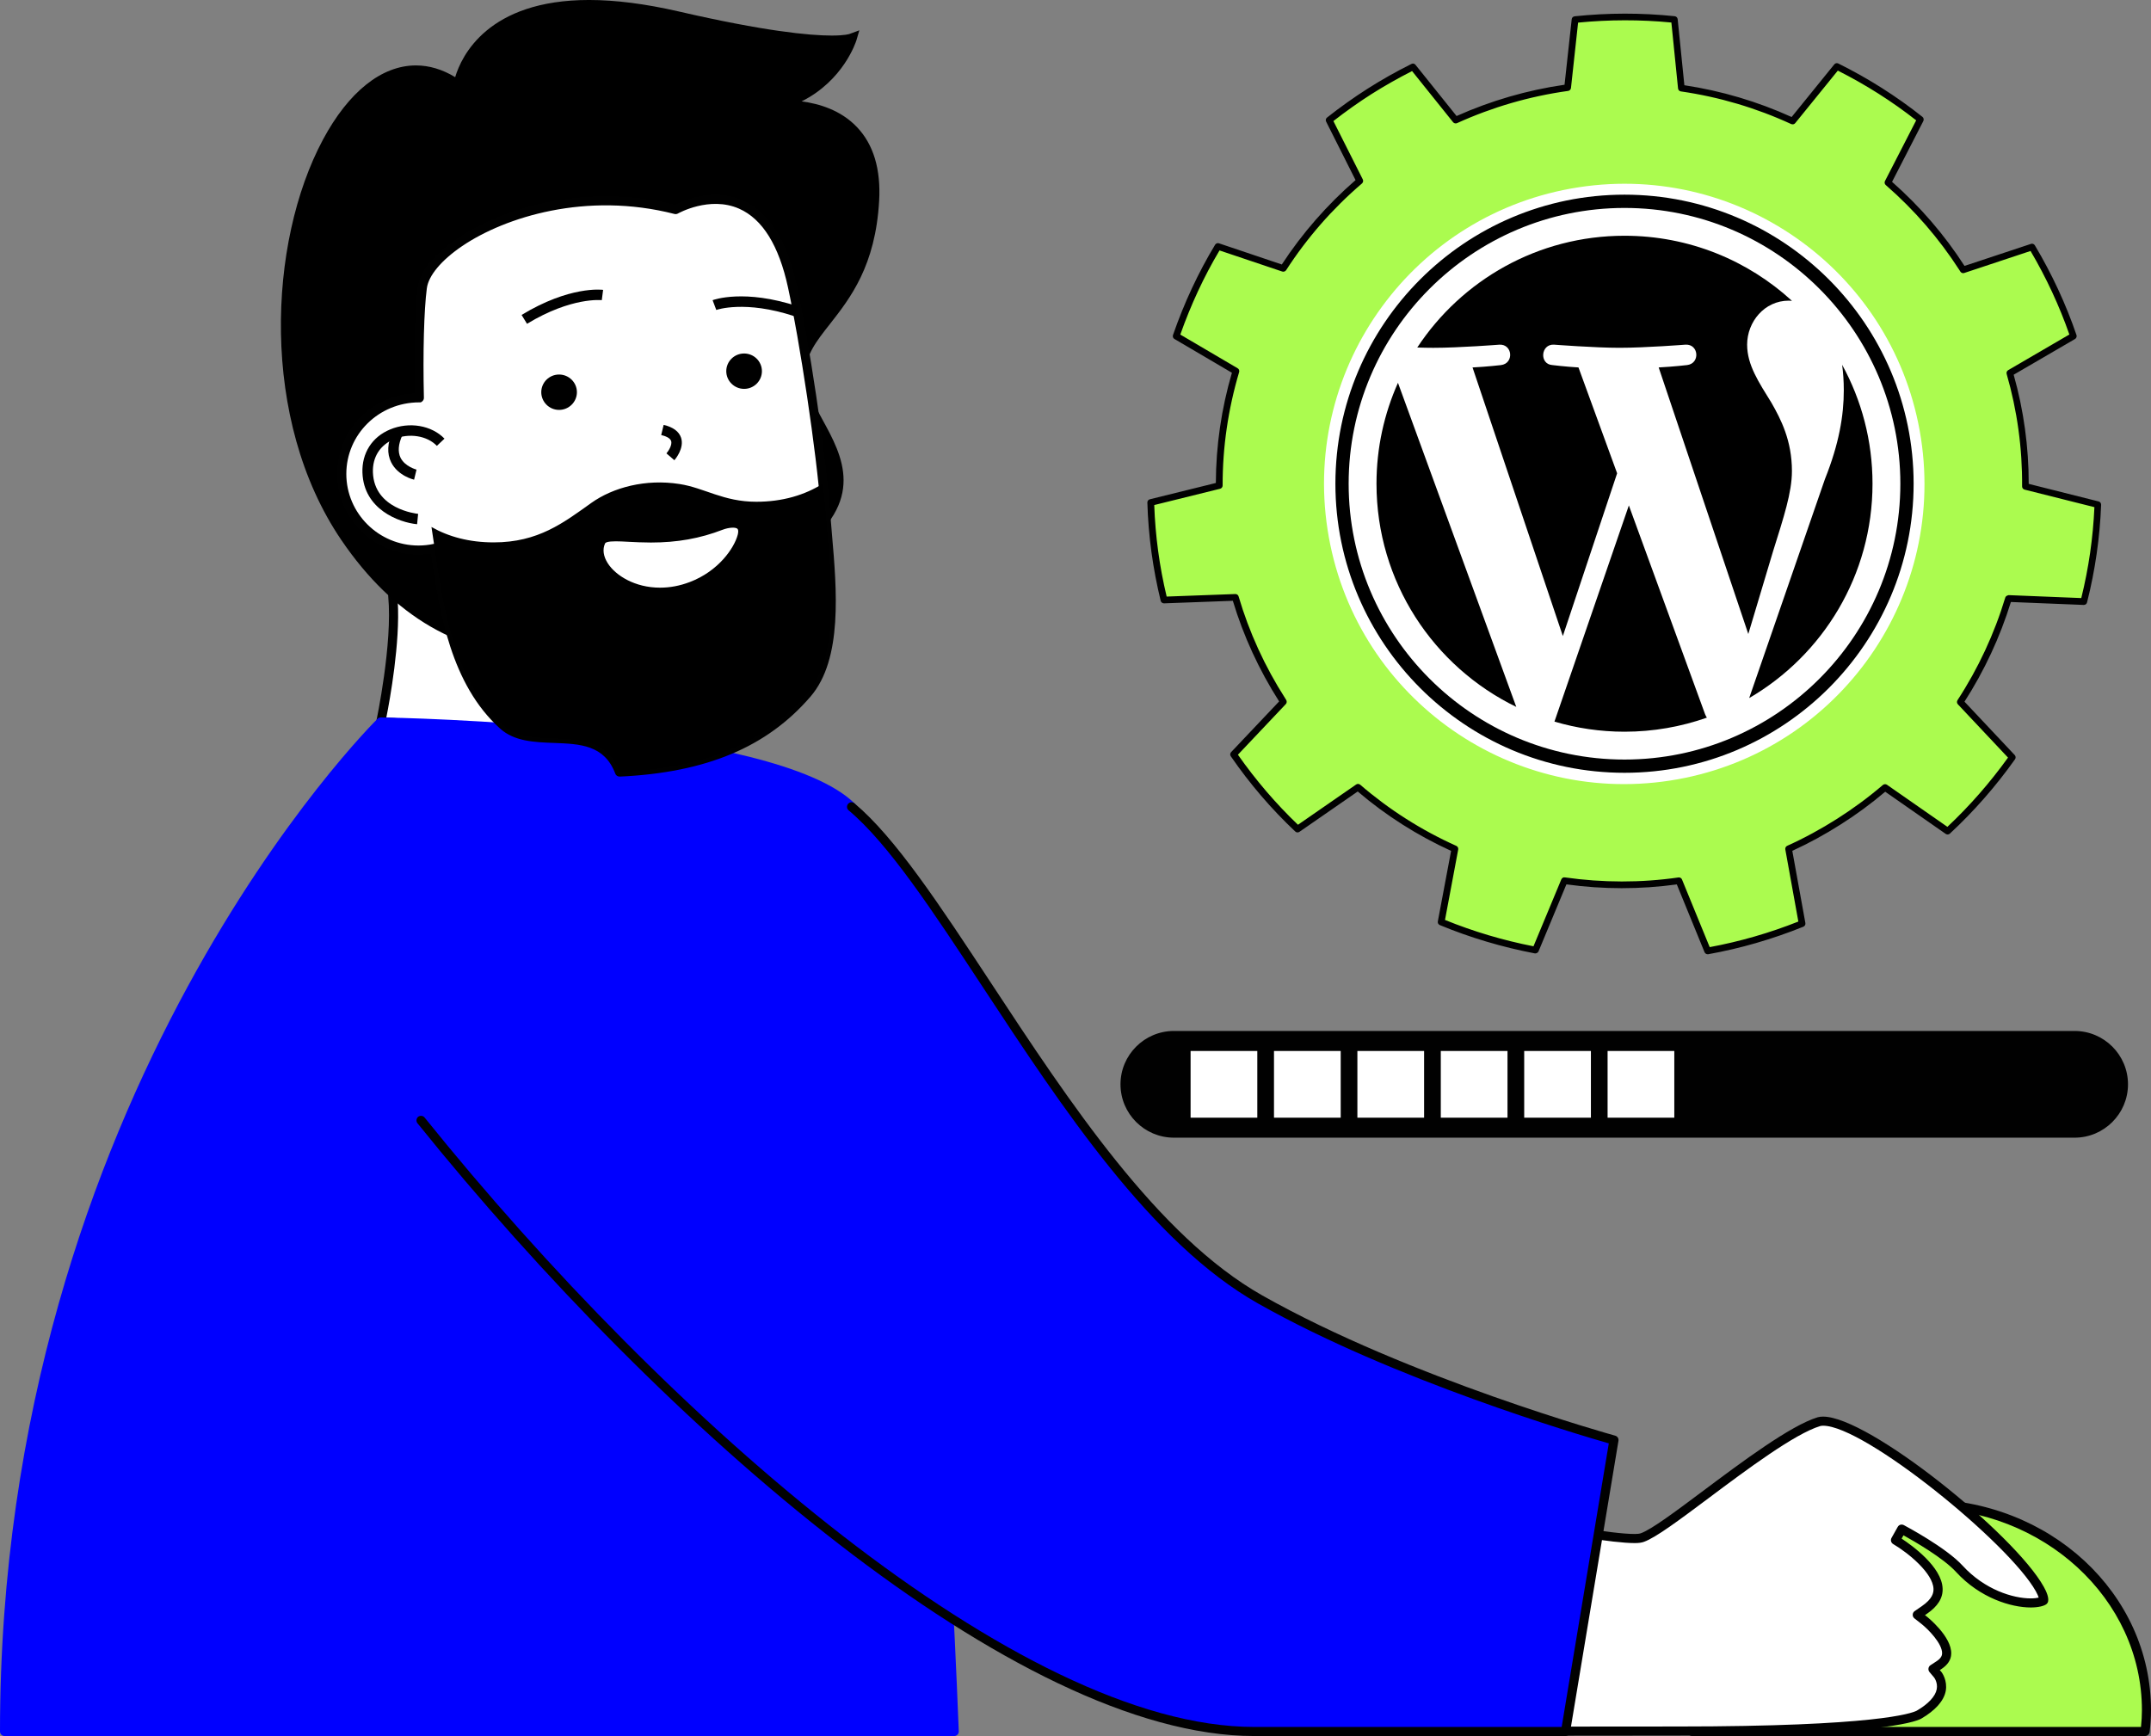 <?xml version="1.0" encoding="UTF-8"?>
<svg id="Capa_2" data-name="Capa 2" xmlns="http://www.w3.org/2000/svg" viewBox="0 0 1435.45 1158.74">
  <rect x="0" y="0" width="1435.45" height="1158.74" fill="#808080" stroke="none"/>
  <defs>
    <style>
      .cls-1 {
        fill: #fff;
      }

      .cls-2 {
        fill: #abfb4f;
      }

      .cls-3 {
        fill: blue;
      }

      .cls-4 {
        fill: #010101;
      }
    </style>
  </defs>
  <g id="Capa_1-2" data-name="Capa 1">
    <g>
      <g>
        <g>
          <path class="cls-4" d="M1384.48,757.14h-601.09c-18.48,0-33.41-14.97-33.41-33.41h0c0-18.41,14.94-33.38,33.41-33.38h601.09c18.44,0,33.39,14.97,33.39,33.38h0c0,18.44-14.94,33.41-33.39,33.41Z"/>
          <path class="cls-4" d="M1384.48,759.34h-601.09c-19.64,0-35.64-15.98-35.64-35.61s16.01-35.61,35.64-35.61h601.09c19.64,0,35.62,15.98,35.62,35.61s-15.98,35.61-35.62,35.61ZM783.39,692.57c-17.2,0-31.19,13.99-31.19,31.16s13.99,31.18,31.19,31.18h601.09c17.17,0,31.19-13.99,31.19-31.18s-14.02-31.16-31.19-31.16h-601.09Z"/>
        </g>
        <rect class="cls-1" x="1017.16" y="701.48" width="44.52" height="44.52"/>
        <rect class="cls-1" x="1072.81" y="701.48" width="44.52" height="44.52"/>
        <rect class="cls-1" x="905.84" y="701.48" width="44.52" height="44.52"/>
        <rect class="cls-1" x="961.5" y="701.48" width="44.52" height="44.52"/>
        <rect class="cls-1" x="794.53" y="701.48" width="44.52" height="44.52"/>
        <rect class="cls-1" x="850.19" y="701.48" width="44.52" height="44.52"/>
      </g>
      <g>
        <g>
          <path class="cls-2" d="M1390.63,401.51c5.35-21.18,8.49-42.86,9.33-64.72l-48.32-12.15c.18-25.3-3.21-50.75-10.42-75.65l42.41-24.71c-6.95-20.37-16.12-40.24-27.56-59.43l-45.98,15.27c-.24-.36-.45-.66-.65-1.04-14.08-21.89-30.83-40.92-49.54-57.2l21.65-42.17c-17.41-13.81-36.09-25.6-55.72-35.34l-29.55,36.44c-23.61-10.87-48.62-18.27-74.28-21.98l-4.63-45.8c-21.92-2.29-44.16-2.31-66.29.06l-4.93,45.41c-25.39,3.5-50.61,10.66-74.76,21.68l-28.48-35.55c-9.77,4.9-19.42,10.31-28.93,16.34-9.38,6-18.41,12.45-27,19.21l20.41,40.57c-20.14,17.26-37.21,36.98-51.05,58.39l-43.54-14.64c-11.53,19.04-20.73,39.17-27.89,59.85l39.83,23.37c-7.37,24.77-11.2,50.46-11.14,76.36l-45.68,11.29c.63,21.8,3.57,43.63,8.85,65.13l47.61-1.78c6.95,23.76,17.37,46.84,31.42,68.72.23.36.42.65.63.98l-33.24,35.11c12.65,18.35,27,35.05,42.71,49.87l40.3-27.92c19.69,16.98,41.52,30.74,64.65,41.13l-9.15,48.8c20.32,8.4,41.34,14.64,62.93,18.74l19.28-46.3c25.18,3.62,50.96,3.72,76.51.03l19.15,46.8c21.33-3.8,42.47-9.92,63.06-18.2l-9.03-49.93c11.49-5.2,22.72-11.26,33.65-18.23,10.93-6.89,21.18-14.52,30.71-22.69l41.78,29.11c16.25-15.09,30.65-31.66,43.16-49.27l-34.72-36.91c14.11-21.57,24.83-44.79,32.17-69.09l50.28,2.05Z"/>
          <path class="cls-4" d="M1139.58,636.91c-.89,0-1.72-.53-2.08-1.4l-18.5-45.21c-24.41,3.36-49.18,3.36-73.68-.03l-18.59,44.7c-.44.98-1.54,1.51-2.49,1.37-21.77-4.16-43.1-10.49-63.38-18.89-.98-.42-1.54-1.42-1.34-2.46l8.85-47.07c-22.58-10.31-43.51-23.61-62.31-39.65l-38.91,26.94c-.83.59-2.02.53-2.76-.21-15.92-14.97-30.39-31.87-43.01-50.19-.63-.86-.53-2.02.18-2.79l32.05-33.86c-13.48-21.14-23.82-43.66-30.89-67.15l-45.86,1.69h-.09c-1.04,0-1.93-.68-2.2-1.69-5.23-21.44-8.26-43.51-8.89-65.57-.06-1.04.68-1.96,1.69-2.2l44.01-10.87c.09-24.74,3.68-49.48,10.72-73.57l-38.34-22.54c-.92-.5-1.34-1.63-.98-2.64,7.4-21.35,16.84-41.64,28.1-60.26.53-.89,1.66-1.31,2.61-.95l41.91,14.11c13.66-20.88,30.23-39.83,49.21-56.31l-19.63-39.03c-.48-.92-.24-2.08.63-2.74,8.88-7.01,18.03-13.51,27.17-19.33,9.21-5.85,18.71-11.23,29.11-16.42.95-.53,2.07-.27,2.73.59l27.41,34.16c22.96-10.25,47.17-17.29,72.05-20.88l4.78-43.72c.09-1.04.92-1.84,1.96-1.96,22.1-2.32,44.52-2.38,66.77-.06,1.07.12,1.87.95,1.99,2.02l4.46,44.05c24.71,3.74,48.8,10.87,71.58,21.21l28.45-35.11c.63-.83,1.75-1.07,2.73-.59,19.96,9.89,38.85,21.86,56.13,35.61.8.65,1.04,1.78.59,2.76l-20.88,40.6c18.71,16.49,34.98,35.34,48.35,56.11l44.34-14.7c.92-.36,2.08.06,2.61.98,11.41,19.15,20.76,39.29,27.77,59.84.35,1.01-.06,2.11-.95,2.65l-40.96,23.85c6.68,23.7,10.07,48.2,10.04,72.85l46.63,11.73c1.04.24,1.72,1.19,1.69,2.23-.83,21.83-3.98,43.75-9.39,65.16-.24,1.01-1.13,1.69-2.17,1.69h-.09l-48.56-1.96c-7.3,23.58-17.73,45.94-30.97,66.53l33.53,35.64c.72.77.8,1.96.18,2.82-12.8,18.03-27.41,34.72-43.43,49.57-.8.74-1.93.83-2.82.21l-40.36-28.13c-9.48,8.02-19.45,15.35-29.67,21.8-10.42,6.66-21.3,12.59-32.34,17.64l8.73,48.2c.18,1.04-.39,2.08-1.37,2.46-20.67,8.34-42.05,14.52-63.49,18.36-.12.03-.27.03-.39.03ZM1120.42,585.65c.89,0,1.72.53,2.05,1.37l18.48,45.14c19.96-3.68,39.85-9.41,59.16-17.07l-8.7-48.15c-.18-1.01.35-1.99,1.28-2.41,11.4-5.14,22.6-11.23,33.38-18.09,10.48-6.66,20.76-14.2,30.45-22.51.8-.63,1.87-.72,2.76-.12l40.3,28.07c14.85-13.96,28.42-29.49,40.45-46.22l-33.47-35.58c-.68-.74-.8-1.87-.24-2.74,13.78-21.12,24.53-44.16,31.9-68.55.29-.95,1.22-1.3,2.23-1.57l48.47,1.96c4.93-19.96,7.87-40.33,8.76-60.68l-46.57-11.7c-1.01-.24-1.72-1.16-1.69-2.2.21-25.36-3.27-50.6-10.3-74.99-.3-.98.12-2.02.98-2.53l40.86-23.82c-6.68-19.13-15.38-37.87-25.9-55.75l-44.28,14.7c-.87.33-1.96-.06-2.5-.86-.3-.38-.51-.74-.74-1.16-13.51-20.99-30.03-40.09-49.09-56.67-.8-.68-1.01-1.78-.53-2.7l20.82-40.51c-16.19-12.71-33.77-23.85-52.3-33.18l-28.42,35.05c-.63.8-1.69,1.01-2.67.63-23.37-10.78-48.17-18.12-73.66-21.8-.98-.15-1.78-.98-1.87-1.99l-4.45-43.99c-20.73-2.02-41.64-1.96-62.25.06l-4.75,43.63c-.12,1.01-.89,1.81-1.9,1.96-25.63,3.56-50.58,10.81-74.13,21.5-.89.42-2.05.15-2.67-.65l-27.35-34.1c-9.62,4.9-18.5,9.95-27.11,15.39-8.53,5.43-17.05,11.49-25.39,17.97l19.6,38.93c.48.92.24,2.02-.5,2.7-19.69,16.84-36.74,36.35-50.67,57.95-.57.8-1.66,1.19-2.58.86l-41.85-14.08c-10.4,17.44-19.15,36.33-26.17,56.16l38.26,22.49c.89.5,1.28,1.57,1.01,2.52-7.37,24.83-11.08,50.31-11.02,75.73,0,1.04-.72,1.94-1.69,2.17l-43.95,10.87c.71,20.52,3.48,41.08,8.29,61.09l45.8-1.69h.09c.98,0,1.84.63,2.11,1.58,7.03,23.88,17.52,46.84,31.18,68.16.18.24.38.56.57.92.53.83.47,2.05-.21,2.76l-31.99,33.83c11.91,16.98,25.37,32.7,40.07,46.75l38.84-26.88c.8-.56,1.94-.5,2.7.15,19.25,16.6,40.81,30.35,64.12,40.81.93.42,1.46,1.4,1.28,2.44l-8.82,47.01c18.92,7.69,38.79,13.63,59.05,17.58l18.56-44.61c.42-.98,1.37-1.6,2.41-1.37,25.18,3.59,50.73,3.66,75.85.03.09-.03.21-.03.33-.03Z"/>
        </g>
        <path class="cls-1" d="M1281.93,292.48c-16.84-109.35-119.16-184.31-228.51-167.47-109.36,16.84-184.35,119.15-167.48,228.51,16.84,109.36,119.16,184.32,228.51,167.48,109.36-16.84,184.32-119.16,167.48-228.51Z"/>
      </g>
      <g>
        <g>
          <path class="cls-1" d="M465.63,423.58s-4.6,57.29,7.75,110.39c0,0-168.22-52.1-219.28-52.1,0,0,11.08-51.88,7.99-84.05l203.54,25.75Z"/>
          <path class="cls-4" d="M473.39,537c-.3,0-.59-.03-.89-.12-1.69-.53-168.37-51.97-218.38-51.97-.92,0-1.78-.42-2.37-1.13-.57-.72-.8-1.64-.6-2.53.12-.53,10.93-51.82,7.93-83.13-.09-.92.24-1.84.92-2.46.65-.65,1.6-.86,2.5-.86l203.5,25.75c1.6.21,2.76,1.66,2.65,3.27-.03.57-4.39,57.47,7.72,109.47.24,1.07-.09,2.17-.89,2.91-.57.53-1.31.8-2.08.8ZM257.82,478.91c49.87,2.02,183.4,42.05,211.47,50.6-9.47-44.67-7.6-91.36-6.89-103.26l-196.97-24.95c1.69,27.56-5.25,65.76-7.61,77.61Z"/>
        </g>
        <g>
          <path class="cls-3" d="M636.79,1155.68H3.03c0-429.7,251.08-673.8,251.08-673.8,0,0,260.94,4.01,314.17,56.64,46.86,46.3,68.51,617.16,68.51,617.16Z"/>
          <path class="cls-3" d="M636.79,1158.71H3.03c-1.69,0-3.03-1.34-3.03-3.03C0,729.64,249.48,482.15,252,479.72c.59-.6,1.19-.8,2.17-.87,10.69.15,262.73,4.63,316.25,57.5,47.16,46.63,68.51,595.87,69.41,619.21.03.83-.27,1.63-.83,2.22-.59.6-1.36.92-2.2.92ZM6.09,1152.65h627.53c-1.81-45.79-23.79-568.78-67.48-611.96-49.9-49.3-290.94-55.33-310.78-55.75C239.02,501.48,7.22,743.89,6.09,1152.65Z"/>
        </g>
        <path d="M537.41,249.33c.24-12.5,7.4-21.59,16.46-33.09,13.51-17.26,30.35-38.7,32.82-82.21,1.19-21.08-3.77-37.63-14.79-49.18-10.75-11.34-25.24-15.65-36.95-17.19,27.92-13.96,36.14-39.47,36.56-40.72l1.96-6.71-6.66,2.46s-2.91,1.04-11.73,1.04c-14.85,0-44.67-2.82-102.49-16.16-21.86-5.02-41.88-7.58-59.49-7.58-67.57,0-85.15,37.45-89.34,51.5-8.58-5.2-17.35-7.82-26.19-7.82-22.9,0-44.93,17.58-62.04,49.51-36.71,68.55-42.15,187.29,12.3,267.33,34.8,51.15,79.56,77.07,133.08,77.07s109.08-23.37,171.66-69.44c46.03-33.86,29.55-63.88,16.31-88.03-5.97-10.9-11.67-21.2-11.47-30.8Z"/>
        <g>
          <path class="cls-1" d="M550.87,340.99c-2.76-38.37-14.02-112.8-22.04-149.81-18.56-85.86-77.96-51.29-77.96-51.29-85.68-21.95-165.25,23.01-169.05,52.18-1.94,14.85-2.67,43.84-1.96,73.48-.18,0-.36-.03-.57-.03-28.27,0-51.2,22.75-51.2,50.81s22.92,50.82,51.2,50.82c3.74,0,7.34-.39,10.81-1.16,5.64,38.76,12.77,88.45,45.71,118.06,20.97,18.89,64-4.93,77.63,31.24,49.36-2.32,93.05-15.12,125.12-52.36,23.82-27.62,15.06-83.58,12.3-121.95Z"/>
          <path class="cls-4" d="M413.45,518.32c-1.28,0-2.41-.78-2.85-1.96-7.22-19.21-23.61-19.84-40.96-20.49-12.95-.48-26.31-.95-35.88-9.56-32.85-29.55-40.48-77.49-46.21-116.75-2.67.42-5.46.63-8.26.63-29.9,0-54.23-24.15-54.23-53.85s22.96-52.48,51.68-53.79c-.6-29.16.2-56.73,2.05-70.86,1.36-10.4,10.69-21.95,26.29-32.49,29.37-19.87,85-37.69,145.38-22.54,4.96-2.58,25.21-11.82,45.2-2.94,17.5,7.72,29.67,26.82,36.14,56.82,7.67,35.34,19.22,110.22,22.1,150.25.35,4.93.8,10.16,1.28,15.59,3.23,37.21,7.28,83.52-14.29,108.56-29.04,33.71-69.5,50.7-127.29,53.4h-.14ZM290.11,362.96c.65,0,1.21.18,1.72.53.71.48,1.15,1.21,1.27,2.05,5.74,39.2,12.74,87.47,44.73,116.24,7.93,7.13,19.63,7.55,32.02,8.02,17.2.63,36.56,1.34,45.62,22.34,54.86-2.94,93.29-19.25,120.79-51.2,19.93-23.07,16.01-67.95,12.86-104.04-.48-5.46-.92-10.72-1.28-15.71-2.88-39.76-14.37-114.25-21.98-149.36-6.06-27.98-17.02-45.65-32.61-52.54-19.75-8.7-40.63,3.12-40.86,3.23-.68.39-1.58.48-2.26.3-58.86-15.09-113.1,2.08-141.64,21.38-13.93,9.45-22.54,19.75-23.64,28.24-1.9,14.38-2.67,43.04-1.96,73.03.03.8-.27,1.6-.87,2.2-.59.6-1.13,1.07-2.22.89-27.06,0-48.68,21.44-48.68,47.76s21.62,47.79,48.17,47.79c3.51,0,6.92-.38,10.16-1.1.21-.06.44-.06.66-.06Z"/>
        </g>
        <path d="M550.93,341.01c-.38-5.02-1.04-11.19-1.87-18.14-11.97,7.51-26.7,12.03-44.4,12.03-21.95,0-34.48-9.27-51.24-11.85-22.51-3.51-44.25,2.23-58.89,12.68-18.48,13.16-35.28,26.29-65.04,26.29-16.34,0-30.15-3.77-41.55-10.28,6.36,40,10.75,98.87,47.88,132.28,20.99,18.89,64-4.9,77.63,31.21,49.39-2.23,93.05-15.09,125.12-52.3,23.82-27.68,15.06-83.61,12.35-121.92ZM460.26,388.5c-6.53,2.5-13.16,3.74-19.81,3.74-16.78,0-29.55-8.1-34.78-16.16-3.03-4.66-3.71-9.41-1.9-13.33.3-.68,1.79-1.45,7.16-1.45,2.5,0,5.4.14,8.68.33,4.34.21,9.29.48,14.79.48,17.56,0,32.73-2.71,47.82-8.53,4.3-1.66,9.03-1.84,10.03-.5.51.62.53,2.08.06,3.89-2.29,8.68-12.71,24.21-32.05,31.54Z"/>
        <path d="M475.55,200.36l2.46,6.53c.18-.09,19.13-6.74,52.16,4.19l2.23-6.6c-35.62-11.76-55.99-4.43-56.85-4.13Z"/>
        <path d="M348.08,210.21l3.62,5.91c29.7-18.03,49.69-15.8,49.89-15.77l.89-6.89c-.87-.12-22.39-2.7-54.41,16.75Z"/>
        <path d="M373.09,249.98c-6.56,0-11.88,5.29-11.88,11.79s5.32,11.82,11.88,11.82,11.91-5.31,11.91-11.82-5.35-11.79-11.91-11.79Z"/>
        <path d="M496.58,235.94c-6.56,0-11.91,5.28-11.91,11.79s5.35,11.82,11.91,11.82,11.88-5.31,11.88-11.82-5.35-11.79-11.88-11.79Z"/>
        <path d="M442.88,283.6l-1.63,6.77c2.61.63,5.88,1.78,6.62,3.98.89,2.8-2.02,7.01-3.14,8.26l5.31,4.57c.68-.8,6.71-7.96,4.49-14.97-1.4-4.22-5.32-7.13-11.64-8.61Z"/>
        <g>
          <path class="cls-2" d="M1282.79,1003.62c-82.5,0-154.5,61.83-154.5,137.84,0,4.43.3,9.03.98,14.23h302.22c.63-5.14.92-9.74.92-14.23,0-76-67.12-137.84-149.63-137.84Z"/>
          <path class="cls-4" d="M1431.5,1158.71h-302.22c-1.52,0-2.82-1.13-3.03-2.65-.65-5.14-.98-9.92-.98-14.61,0-76.36,72.14-140.87,157.52-140.87s152.66,63.17,152.66,140.87c0,4.6-.3,9.36-.92,14.58-.21,1.54-1.49,2.67-3.03,2.67ZM1131.98,1152.65h296.79c.42-3.95.62-7.63.62-11.19,0-74.34-65.78-134.81-146.6-134.81s-151.47,61.75-151.47,134.81c0,3.62.21,7.31.65,11.19Z"/>
        </g>
        <g>
          <path class="cls-1" d="M1216.68,948.56c-1.07,0-2.02.12-2.8.33-17.58,5.29-49.66,29.31-75.46,48.62-19.43,14.52-34.78,26.02-42.38,28.75-1.28.44-2.88.65-5.05.65-32.19,0-153.57-28.22-153.57-28.22l-59.46,156.7c33.06.68,110.58,0,241.34,0s158.18-9.32,161.18-10.87c8.73-5.05,13.9-10.75,14.97-16.46,1.1-5.91-2.32-10.27-2.46-10.42l-3.03-3.62,3.95-2.59c3.36-2.2,5.05-4.69,5.17-7.63.35-8.34-10.78-19.01-15.12-22.42l-4.49-3.53,4.69-3.24c6.41-4.36,9.38-9.03,9.17-14.25-.47-13.13-20.67-27.83-28.39-32.38l4.13-7.33c1.13.59,27.73,14.7,38.46,26.46,15.39,16.78,35.28,22.78,47.67,22.78,5.26,0,8.08-1.1,8.58-1.6.18-.3.36-2.52-2.52-7.66-18.62-33.47-115.44-112.06-144.58-112.06Z"/>
          <path class="cls-4" d="M926.1,1158.74c-21.23,0-37.15-.09-48.2-.33-.98,0-1.9-.5-2.46-1.34-.53-.8-.68-1.84-.33-2.76l59.46-156.7c.57-1.45,1.99-2.31,3.53-1.9,1.22.29,121.42,28.15,152.89,28.15,1.79,0,3.15-.18,4.04-.5,7.16-2.56,23.11-14.49,41.58-28.3,25.96-19.43,58.3-43.6,76.39-49.1,1.16-.33,2.37-.44,3.68-.44,30.41,0,127.65,78.41,147.22,113.6,1.6,2.85,4.07,8.08,2.5,10.72-.15.24-.33.45-.53.66-1.57,1.45-5.76,2.41-10.66,2.41-12.98,0-33.83-6.21-49.9-23.76-8.52-9.32-28.01-20.52-35.04-24.41l-1.25,2.2c7.13,4.69,26.85,18.92,27.36,33.29.27,6.36-3.18,11.88-10.48,16.9l-1.3.86,1.25,1.01c.18.12,16.78,13.33,16.27,24.92-.12,3.95-2.35,7.3-6.53,10.07l-1.1.71.86.98c.77.77,4.36,6.12,3.12,12.95-1.25,6.62-6.95,13.01-16.45,18.53-5.23,2.7-32.04,11.25-162.69,11.25-51.35,0-94.47.12-129.94.21-24.8.06-45.83.12-63.26.12ZM882.32,1152.41c20.79.36,55.72.24,107.01.12,35.46-.09,78.61-.18,129.97-.18,132.61,0,156.37-8.79,159.79-10.54,7.69-4.46,12.47-9.56,13.36-14.32.86-4.52-1.75-7.87-1.79-7.9l-3.06-3.62c-.53-.68-.8-1.54-.65-2.41.12-.86.59-1.63,1.34-2.11l3.95-2.59c3.3-2.14,3.74-4.01,3.8-5.2.27-6.53-9.26-16.25-13.96-19.93l-4.49-3.53c-.77-.59-1.19-1.51-1.16-2.46.03-.98.51-1.87,1.31-2.41l4.69-3.23c7.28-4.99,7.95-9.03,7.87-11.64-.38-10.46-16.72-23.88-26.91-29.88-1.42-.83-1.93-2.67-1.1-4.1l4.13-7.33c.8-1.45,2.52-1.99,4.07-1.22,1.13.63,28.16,14.91,39.29,27.12,14.73,16.06,33.68,21.8,45.41,21.8,2.41,0,4.19-.27,5.31-.53-.27-.92-.83-2.28-1.9-4.22-17.88-32.1-114.29-110.51-141.94-110.51-.78,0-1.46.09-1.99.24-16.98,5.14-48.86,28.95-74.45,48.11-19.64,14.67-35.14,26.28-43.16,29.16-1.63.59-3.56.83-6.09.83-29.94,0-133.44-23.5-151.68-27.68l-56.99,150.16Z"/>
        </g>
        <g>
          <path d="M260.29,286.66c-12,4.99-18.89,15.8-18.42,28.84.86,24.44,24.23,33.2,36.48,34.39l.68-6.92c-1.19-.12-29.31-3.18-30.17-27.71-.33-10.22,4.81-18.29,14.17-22.21,9.98-4.16,21.95-2.29,28.51,4.54l5.08-4.81c-8.64-8.94-23.58-11.47-36.32-6.12Z"/>
          <path d="M267.3,305.52c-1.9-3.95-1.54-9,1.19-15l-6.39-2.82c-3.62,7.99-3.98,15.06-1.04,20.91,4.46,8.94,14.82,11.46,15.27,11.55l1.63-6.71c-.09-.06-7.66-1.94-10.66-7.93Z"/>
        </g>
        <path class="cls-3" d="M840.86,867.23c-116.22-65.72-204.07-271.24-272.59-328.71l-287.32,209.26c159.88,198.72,398.01,407.9,555.95,407.9h207.84l32.32-194.5s-136.89-37.75-236.2-93.95Z"/>
        <path class="cls-4" d="M1044.75,1158.71h-207.84c-158.36,0-394.53-205.43-558.33-409.02-1.04-1.31-.83-3.21.48-4.28,1.3-1.01,3.23-.8,4.28.47,162.87,202.47,397.23,406.77,553.58,406.77h205.25l31.45-189.27c-19.54-5.61-143.3-42.02-234.24-93.47-71.13-40.24-130.68-130.77-183.22-210.63-33.92-51.56-63.21-96.1-89.84-118.44-1.28-1.07-1.45-2.97-.36-4.28,1.07-1.28,3.03-1.49,4.28-.36,27.3,22.9,56.82,67.78,91,119.72,52.15,79.3,111.28,169.17,181.11,208.7,97.86,55.33,234.15,93.25,235.52,93.61,1.51.41,2.46,1.9,2.2,3.44l-32.31,194.5c-.24,1.46-1.52,2.53-3,2.53Z"/>
      </g>
    </g>
    <g>
      <path d="M918.59,322.86c0,65.51,38.07,122.13,93.28,148.96l-78.95-216.31c-9.18,20.58-14.33,43.36-14.33,67.36Z"/>
      <path d="M1195.83,314.51c0-20.45-7.35-34.62-13.65-45.65-8.39-13.63-16.25-25.18-16.25-38.81,0-15.21,11.54-29.38,27.79-29.38.73,0,1.43.09,2.14.13-29.45-26.98-68.68-43.45-111.77-43.45-57.82,0-108.69,29.67-138.29,74.6,3.88.12,7.54.2,10.65.2,17.31,0,44.11-2.1,44.11-2.1,8.92-.53,9.97,12.58,1.06,13.63,0,0-8.97,1.06-18.94,1.58l60.27,179.27,36.22-108.63-25.79-70.65c-8.91-.52-17.36-1.58-17.36-1.58-8.92-.52-7.87-14.16,1.05-13.63,0,0,27.33,2.1,43.6,2.1,17.31,0,44.11-2.1,44.11-2.1,8.93-.53,9.98,12.58,1.06,13.63,0,0-8.98,1.06-18.94,1.58l59.81,177.92,16.51-55.17c7.16-22.89,12.6-39.33,12.6-53.5Z"/>
      <path d="M1087.01,337.34l-49.66,144.3c14.83,4.36,30.51,6.74,46.75,6.74,19.27,0,37.76-3.33,54.96-9.38-.44-.71-.85-1.46-1.18-2.28l-50.88-139.38Z"/>
      <path d="M1229.33,243.46c.71,5.27,1.11,10.93,1.11,17.02,0,16.8-3.14,35.68-12.58,59.28l-50.56,146.17c49.2-28.69,82.3-82,82.3-143.06,0-28.78-7.35-55.83-20.28-79.41Z"/>
      <path d="M1084.1,129.93c-106.38,0-192.93,86.55-192.93,192.93s86.55,192.94,192.93,192.94,192.94-86.54,192.94-192.94c0-106.38-86.57-192.93-192.94-192.93ZM1084.1,506.96c-101.5,0-184.09-82.58-184.09-184.09s82.58-184.08,184.09-184.08,184.08,82.58,184.08,184.08-82.58,184.09-184.08,184.09Z"/>
    </g>
  </g>
</svg>